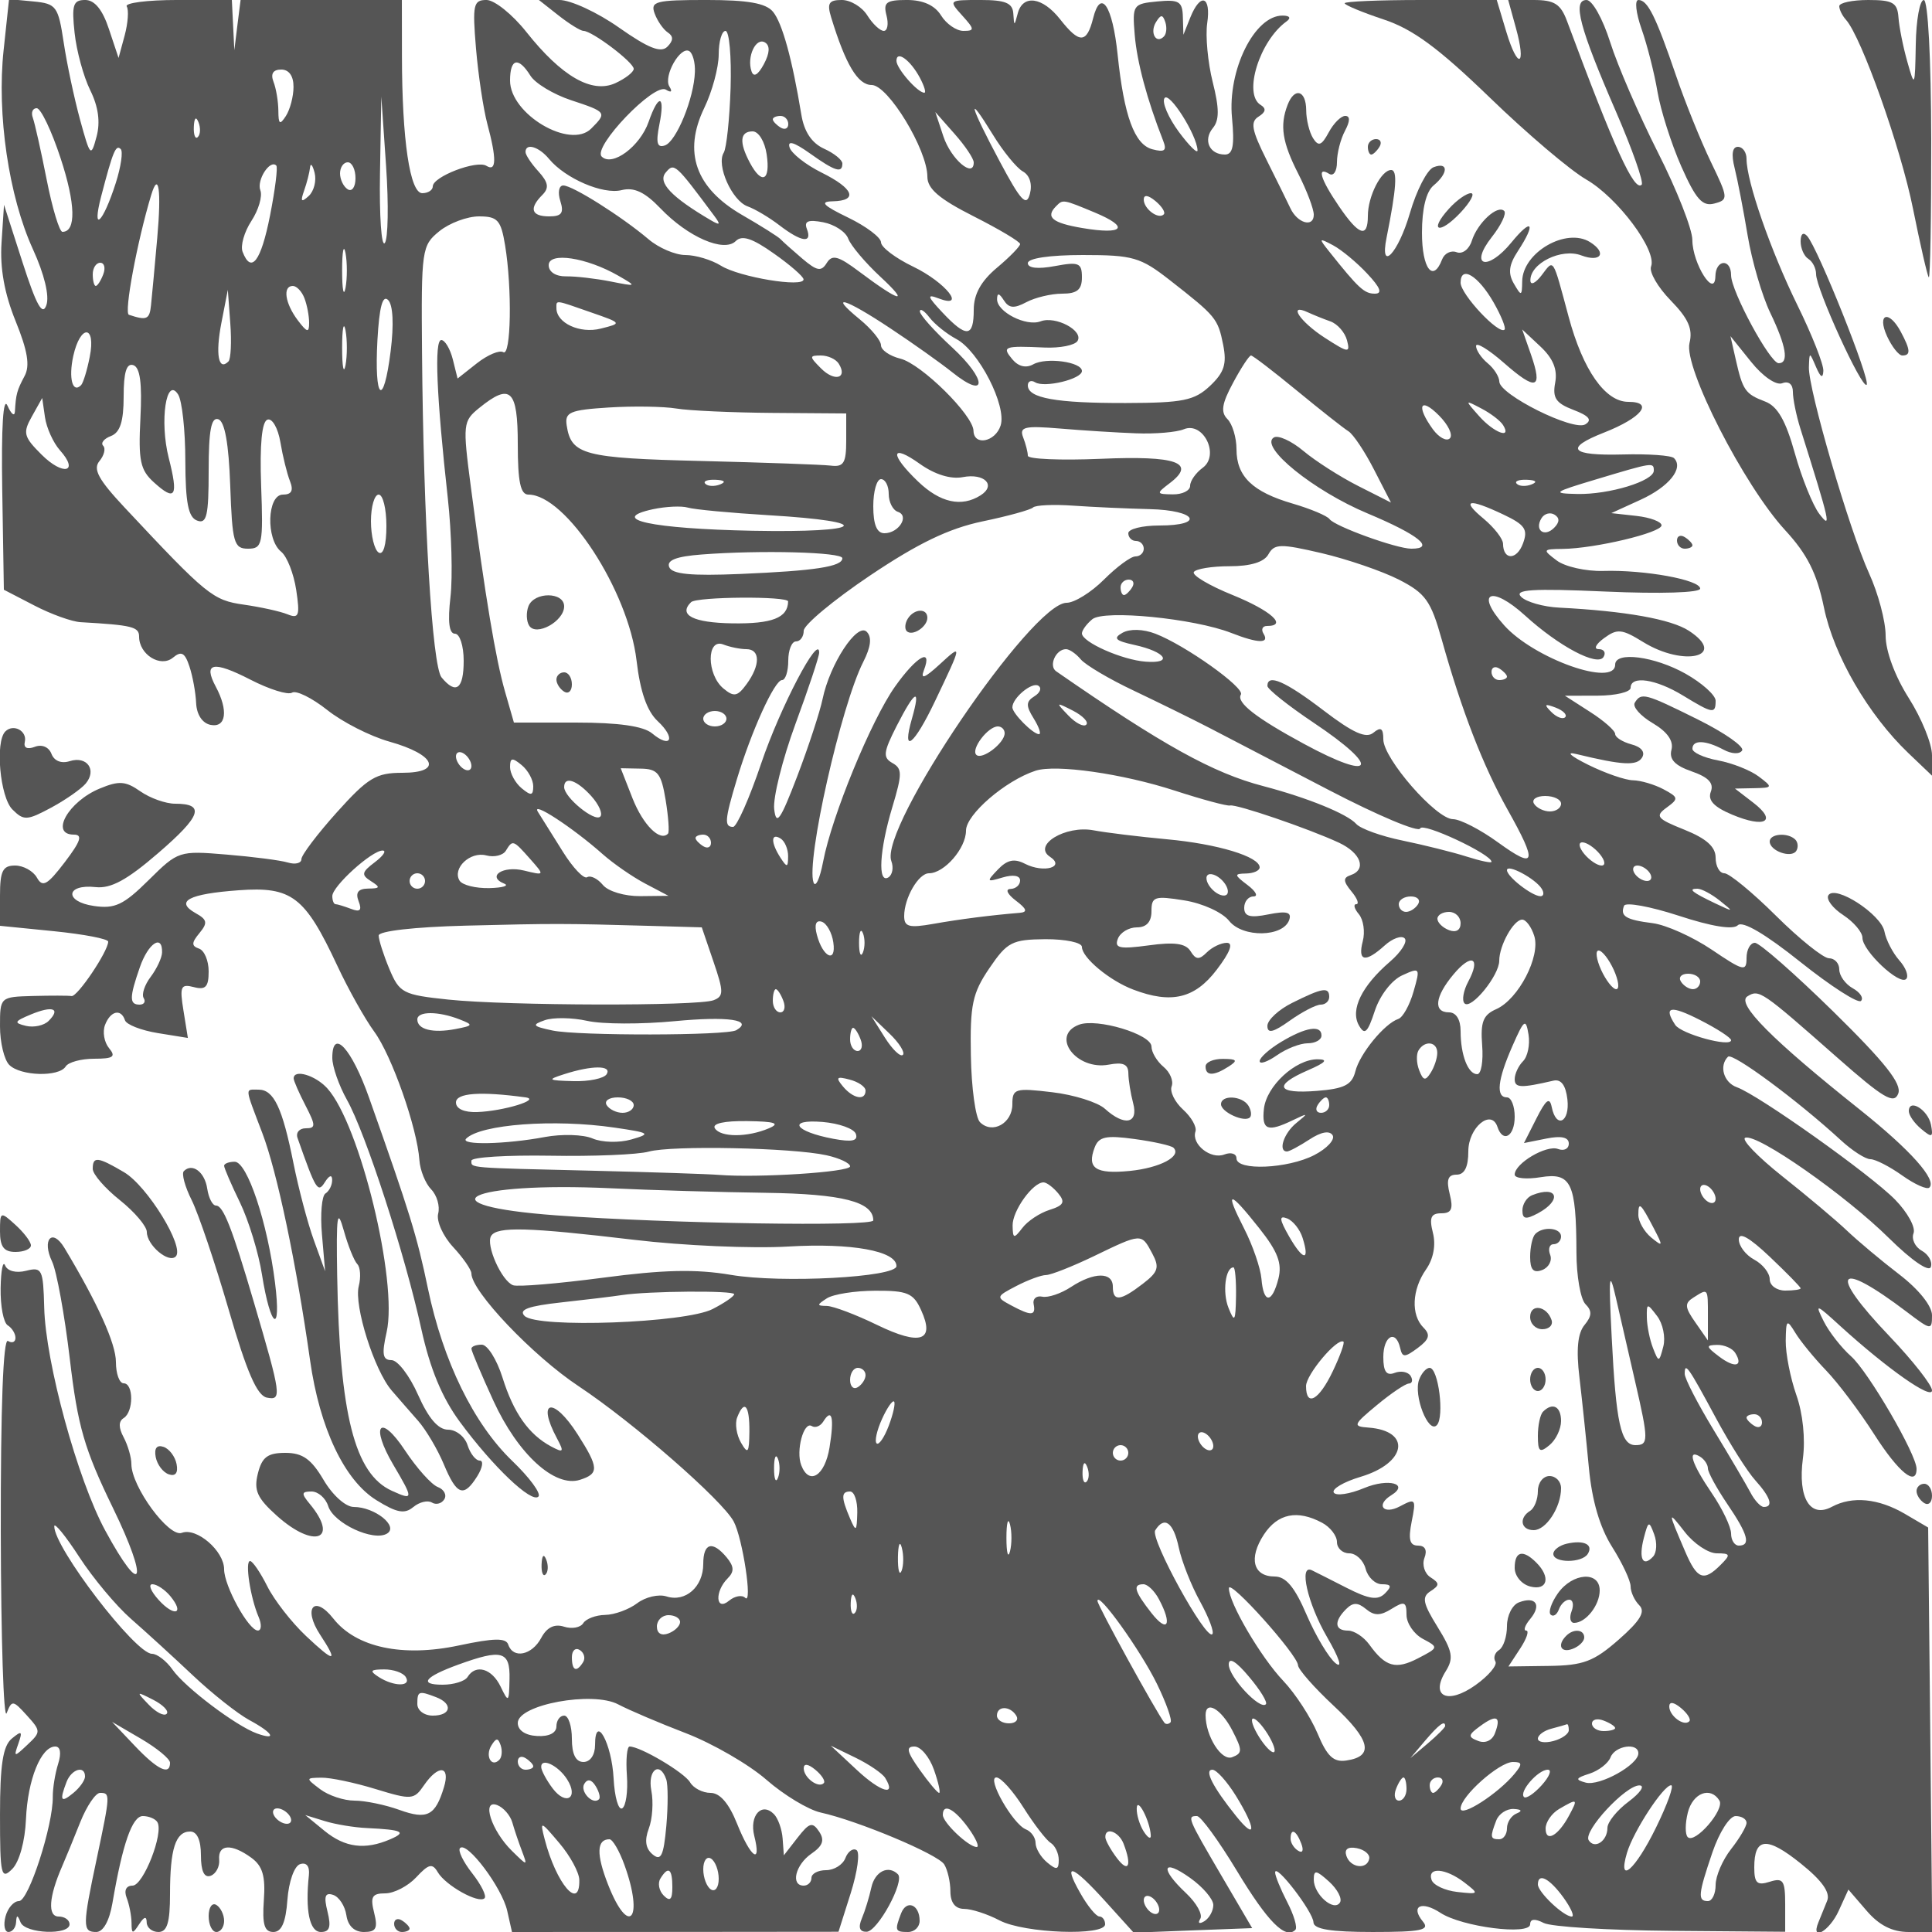<svg xmlns="http://www.w3.org/2000/svg" version="1.0" width="250" height="250" viewBox="0 0 250 250" preserveAspectRatio="xMidYMid meet">
<g transform="translate(0,250) scale(0.01,-0.01)" fill="#555555" stroke="none">
<path d="M47 24354 c-90 -834 67 -1897 379 -2579 148 -324 216 -605 174 -724 -50 -144 -129 -2 -308 553 l-240 746 -32 -489 c-22 -330 37 -659 182 -1016 156 -385 188 -578 116 -711 -99 -186 -112 -234 -125 -459 -4 -69 -47 -35 -96 75 -56 127 -81 -273 -68 -1090 l21 -1291 394 -204 c217 -113 487 -210 600 -216 667 -38 756 -60 756 -187 0 -232 278 -405 438 -272 108 90 154 66 213 -113 42 -125 81 -339 87 -475 7 -150 81 -261 187 -282 202 -40 232 186 67 495 -167 312 -34 338 449 90 243 -125 485 -201 538 -168 54 33 258 -68 455 -224 197 -157 559 -341 806 -410 596 -167 694 -403 166 -403 -339 0 -444 -63 -847 -511 -252 -281 -459 -554 -459 -607 0 -52 -79 -72 -175 -43 -96 29 -454 75 -795 103 -612 51 -625 47 -1006 -330 -326 -323 -438 -375 -710 -335 -385 56 -364 286 23 244 198 -22 407 92 811 441 557 480 611 638 218 638 -122 0 -324 72 -450 160 -191 134 -276 140 -526 36 -406 -168 -647 -596 -335 -596 118 0 90 -85 -117 -357 -226 -296 -287 -330 -360 -200 -48 86 -176 157 -283 157 -160 0 -195 -70 -195 -390 l0 -390 700 -70 c385 -39 700 -99 700 -135 -1 -125 -398 -716 -474 -704 -42 7 -267 7 -501 1 -423 -12 -425 -13 -425 -392 0 -209 54 -434 120 -500 145 -145 644 -159 730 -20 34 55 200 100 368 100 249 0 285 26 193 137 -63 76 -86 211 -52 300 70 183 207 215 258 61 19 -57 210 -131 424 -166 l390 -63 -57 354 c-51 313 -35 348 134 304 152 -40 192 2 192 203 0 139 -56 272 -125 295 -99 34 -98 76 6 201 109 132 101 174 -50 258 -272 153 -90 249 557 296 689 50 857 -79 1277 -977 142 -304 357 -688 478 -853 227 -310 555 -1244 584 -1662 9 -131 77 -301 152 -378 75 -77 116 -218 91 -314 -25 -96 61 -289 192 -431 131 -141 238 -296 238 -344 0 -230 795 -1066 1388 -1459 708 -470 1857 -1473 2006 -1750 116 -217 247 -1086 149 -988 -41 41 -135 24 -209 -37 -173 -144 -189 118 -18 289 87 87 84 153 -12 270 -185 222 -304 190 -304 -84 0 -295 -230 -498 -475 -420 -102 33 -273 -7 -380 -88 -107 -81 -294 -149 -414 -151 -121 -2 -248 -50 -284 -107 -35 -57 -147 -78 -249 -45 -125 39 -222 -9 -295 -146 -120 -224 -363 -274 -426 -87 -29 89 -182 87 -638 -10 -731 -155 -1331 -27 -1626 348 -247 314 -396 135 -172 -207 240 -366 193 -371 -181 -19 -187 176 -413 466 -502 645 -90 179 -190 325 -222 325 -69 0 3 -474 111 -725 41 -96 36 -175 -11 -174 -119 1 -436 577 -436 792 0 238 -356 545 -547 472 -167 -64 -653 598 -653 890 0 87 -45 242 -100 346 -67 125 -67 207 0 249 130 80 130 450 0 450 -55 0 -100 124 -100 275 0 238 -237 763 -667 1478 -158 262 -295 107 -159 -178 59 -124 162 -690 229 -1257 103 -877 188 -1169 560 -1934 466 -958 385 -1186 -102 -288 -357 658 -772 2174 -789 2885 -13 495 -28 527 -234 475 -130 -33 -242 -4 -272 69 -28 69 -54 -64 -58 -294 -4 -231 37 -447 92 -481 55 -34 100 -107 100 -162 0 -55 -44 -73 -97 -40 -62 38 -95 -861 -93 -2469 3 -1391 37 -2447 76 -2347 67 171 82 169 261 -29 183 -202 184 -215 7 -381 -173 -163 -179 -162 -116 17 56 161 43 170 -86 63 -114 -95 -152 -338 -152 -986 0 -782 14 -845 158 -701 92 92 166 359 178 646 22 511 195 939 379 939 67 0 81 -86 37 -225 -39 -124 -70 -315 -69 -425 5 -369 -313 -1350 -437 -1350 -68 0 -146 -90 -175 -200 -29 -110 -11 -200 38 -200 50 0 95 56 99 125 6 100 18 100 58 0 60 -148 634 -170 634 -25 0 55 -63 100 -141 100 -145 0 -128 254 45 650 48 110 154 369 236 575 83 206 197 375 255 375 134 0 133 -16 -43 -850 -186 -875 -186 -950 -7 -950 91 0 170 143 210 375 131 767 256 1125 393 1125 77 0 162 -35 188 -78 86 -139 -181 -822 -321 -822 -83 0 -113 -62 -76 -158 34 -87 62 -233 63 -325 1 -144 14 -147 98 -17 65 100 97 108 98 25 1 -69 70 -125 152 -125 113 0 150 121 150 492 0 585 72 808 261 808 89 0 139 -111 139 -308 0 -204 42 -294 125 -265 69 25 119 118 111 209 -17 201 161 211 417 24 145 -106 184 -238 161 -550 -22 -313 7 -410 123 -410 106 0 161 124 182 417 18 236 89 437 164 461 83 27 126 -27 114 -142 -49 -460 9 -736 155 -736 114 0 135 65 86 263 -50 199 -32 252 73 217 76 -25 153 -143 171 -263 20 -138 103 -217 227 -217 158 0 183 47 132 250 -52 206 -27 250 144 250 114 0 295 94 401 208 162 174 209 185 279 65 102 -172 530 -411 605 -336 29 29 -43 174 -160 323 -117 149 -188 296 -157 326 90 91 543 -512 610 -811 l62 -275 2113 1 2112 2 159 502 c87 277 121 527 74 555 -46 29 -111 -18 -144 -104 -33 -86 -146 -156 -250 -156 -104 0 -189 -45 -189 -100 0 -55 -45 -100 -100 -100 -173 0 -108 270 99 413 149 102 174 176 100 287 -86 128 -126 116 -278 -79 l-178 -229 -16 219 c-9 120 -60 262 -113 315 -159 159 -319 -20 -254 -282 97 -385 -45 -285 -222 156 -105 264 -222 400 -344 400 -101 0 -220 61 -264 136 -75 128 -643 464 -783 464 -34 0 -50 -169 -35 -375 15 -206 -13 -398 -61 -425 -49 -27 -98 146 -111 386 -23 457 -240 849 -240 434 0 -129 -62 -220 -150 -220 -100 0 -150 100 -150 300 0 165 -45 300 -100 300 -55 0 -100 -63 -100 -139 0 -86 -96 -134 -250 -125 -153 8 -250 74 -250 169 0 237 969 416 1300 240 138 -73 532 -241 876 -373 345 -133 813 -403 1041 -602 228 -199 544 -389 702 -424 484 -107 1515 -539 1599 -671 43 -69 80 -226 80 -350 1 -147 63 -225 177 -226 96 0 304 -67 461 -150 321 -167 1364 -204 1364 -49 0 55 -34 100 -75 101 -41 0 -152 135 -245 300 -237 415 -109 374 324 -105 l366 -405 766 30 767 29 -402 686 c-436 745 -443 764 -312 764 48 0 281 -319 517 -710 399 -660 627 -890 756 -762 29 30 -18 190 -105 358 -86 167 -157 340 -157 384 1 130 492 -509 496 -645 3 -89 225 -125 766 -125 627 0 743 24 651 134 -167 202 -20 275 226 114 279 -183 1161 -295 1161 -148 0 70 61 76 175 17 96 -50 839 -95 1650 -102 l1475 -12 0 355 c0 310 -26 347 -200 292 -164 -52 -200 -18 -200 187 0 389 163 402 602 49 274 -219 384 -375 342 -480 -35 -86 -86 -212 -114 -281 -105 -255 143 -115 263 150 l125 274 236 -274 c162 -189 333 -275 543 -275 l306 0 -26 2617 -27 2617 -300 176 c-343 201 -681 234 -946 92 -282 -151 -442 115 -375 624 34 253 0 585 -85 824 -77 220 -139 535 -137 700 4 276 14 284 124 104 65 -108 245 -328 399 -488 154 -160 435 -533 624 -829 314 -491 546 -679 546 -443 0 185 -626 1260 -848 1456 -124 110 -283 313 -352 450 -118 235 -105 232 212 -58 609 -554 1188 -961 1188 -834 0 68 -247 383 -550 701 -805 843 -688 1006 225 314 313 -238 325 -239 325 -43 0 121 -171 335 -425 530 -234 179 -537 434 -675 565 -137 131 -514 448 -836 703 -322 256 -538 481 -480 500 159 53 1296 -742 1863 -1303 290 -286 515 -440 538 -369 23 67 -31 162 -118 210 -87 49 -135 151 -106 226 29 76 -78 270 -237 433 -316 324 -1770 1357 -2049 1456 -171 61 -234 277 -115 395 58 58 905 -569 1459 -1079 147 -136 320 -247 384 -247 64 0 249 -95 412 -211 163 -116 321 -186 351 -156 100 99 -245 486 -897 1006 -1142 909 -1606 1376 -1458 1468 152 94 179 75 1163 -792 599 -528 735 -608 789 -466 49 126 -170 403 -840 1061 -499 489 -955 890 -1015 890 -59 0 -108 -88 -108 -197 0 -179 -39 -170 -450 108 -248 167 -592 321 -764 343 -348 44 -424 90 -371 225 19 50 337 -8 706 -128 426 -140 705 -185 766 -124 61 61 357 -113 811 -476 394 -314 746 -540 783 -503 37 37 -11 111 -107 164 -96 54 -174 163 -174 243 0 80 -60 145 -133 145 -72 0 -382 248 -686 550 -305 303 -606 550 -668 550 -62 0 -113 90 -113 201 0 141 -120 248 -403 362 -358 143 -384 175 -232 286 159 116 156 133 -40 238 -117 62 -294 114 -393 116 -100 1 -362 92 -582 201 -231 115 -294 173 -150 138 596 -145 781 -154 848 -45 44 71 -10 138 -138 171 -115 31 -210 91 -210 134 0 43 -146 172 -325 286 l-325 209 425 1 c234 1 425 47 425 102 0 162 326 114 677 -100 387 -236 423 -242 423 -68 0 72 -175 229 -389 350 -403 226 -911 292 -911 118 0 -296 -1050 76 -1437 509 -381 426 -168 525 271 126 438 -399 937 -663 1015 -537 35 56 7 102 -62 102 -69 0 -38 64 69 142 171 126 231 120 506 -50 530 -327 1100 -187 593 145 -229 150 -821 256 -1678 300 -205 10 -427 73 -494 140 -95 95 142 110 1098 68 705 -31 1219 -15 1219 38 0 114 -718 245 -1256 229 -224 -6 -494 55 -600 135 -186 140 -183 147 76 150 420 5 1280 210 1280 305 0 47 -146 102 -325 122 l-325 36 379 173 c368 168 562 409 432 539 -35 35 -333 56 -662 47 -679 -18 -763 79 -244 283 489 192 652 398 315 398 -299 0 -586 409 -772 1100 -210 781 -189 749 -348 540 -79 -104 -145 -136 -147 -71 -6 223 401 424 659 326 252 -95 336 32 113 172 -308 193 -873 -134 -878 -507 -3 -195 -11 -197 -108 -30 -78 135 -65 242 53 422 238 364 183 437 -84 111 -310 -379 -554 -312 -254 70 120 152 192 304 160 337 -86 85 -346 -155 -419 -386 -35 -111 -122 -176 -196 -148 -73 28 -157 -13 -188 -92 -118 -309 -261 -120 -261 344 0 311 54 532 150 612 194 161 194 310 0 236 -83 -32 -221 -300 -307 -597 -152 -520 -394 -773 -301 -314 128 638 144 875 59 875 -128 0 -301 -341 -301 -593 0 -294 -116 -256 -375 125 -239 351 -290 520 -125 418 55 -34 100 34 100 151 0 117 47 299 104 406 67 126 68 193 3 193 -55 0 -151 -96 -214 -214 -92 -170 -132 -185 -202 -75 -48 77 -89 240 -89 364 -2 259 -152 300 -241 67 -103 -268 -69 -484 139 -892 110 -216 200 -454 200 -529 0 -170 -212 -111 -303 85 -37 79 -175 359 -307 623 -194 388 -214 494 -104 562 94 59 102 105 25 152 -227 141 -12 830 337 1080 61 44 41 75 -51 75 -363 4 -715 -706 -655 -1323 34 -359 12 -475 -92 -475 -201 0 -285 187 -155 344 84 101 83 255 -3 595 -63 252 -95 594 -71 760 52 352 -87 401 -218 76 l-90 -225 -7 231 c-5 200 -50 227 -331 200 -314 -30 -324 -45 -292 -431 29 -353 160 -841 367 -1368 52 -131 22 -156 -138 -114 -232 61 -367 428 -450 1224 -66 637 -219 864 -317 472 -83 -329 -177 -332 -427 -14 -229 291 -484 326 -549 75 -44 -167 -46 -167 -57 0 -9 137 -103 175 -427 175 -410 0 -413 -3 -235 -200 162 -179 164 -200 16 -200 -90 0 -221 90 -289 200 -82 132 -233 200 -442 200 -267 0 -308 -31 -264 -200 29 -110 13 -200 -35 -200 -48 0 -144 90 -213 200 -68 110 -217 200 -331 200 -167 0 -193 -42 -137 -225 187 -611 345 -875 524 -875 212 0 721 -837 721 -1187 0 -156 153 -287 600 -513 330 -167 600 -328 600 -358 0 -30 -135 -169 -300 -307 -207 -174 -300 -343 -300 -544 0 -358 -94 -366 -405 -35 -195 207 -205 242 -54 184 374 -144 97 206 -324 409 -229 110 -417 252 -417 315 0 62 -191 207 -425 320 -326 158 -373 207 -200 211 334 7 273 165 -145 372 -203 101 -389 247 -413 325 -30 94 57 69 260 -75 328 -234 423 -264 423 -133 0 46 -107 133 -238 192 -159 73 -257 220 -293 441 -118 718 -247 1186 -367 1331 -92 111 -326 152 -861 152 -658 0 -728 -18 -670 -175 35 -96 112 -207 171 -246 74 -49 72 -105 -7 -184 -83 -83 -244 -20 -623 246 -280 198 -629 359 -774 359 l-265 0 254 -200 c140 -110 286 -200 323 -200 112 0 650 -407 650 -491 0 -42 -107 -125 -237 -185 -305 -139 -696 87 -1153 663 -180 227 -412 413 -515 413 -170 0 -183 -61 -136 -625 29 -344 95 -782 146 -975 123 -458 119 -627 -11 -546 -126 78 -694 -140 -694 -266 0 -48 -61 -88 -136 -88 -160 0 -262 688 -263 1775 l-1 725 -1044 0 -1043 0 -41 -325 -40 -325 -16 325 -16 325 -706 0 c-388 0 -683 -38 -654 -84 28 -46 16 -214 -27 -375 l-79 -291 -125 375 c-83 251 -185 375 -307 375 -156 0 -176 -63 -137 -425 25 -234 116 -568 203 -744 105 -213 132 -412 81 -600 -72 -269 -82 -259 -213 219 -75 275 -171 725 -212 1000 -71 469 -95 502 -391 531 l-316 30 -70 -657z m15013 173 c-101 -102 -185 51 -102 186 63 102 87 102 121 1 23 -70 15 -154 -19 -187z m-5606 -662 c-13 -404 -53 -782 -89 -841 -99 -160 106 -620 308 -694 98 -35 284 -146 415 -247 284 -217 426 -236 353 -46 -39 102 16 124 211 87 146 -28 291 -123 324 -212 33 -89 220 -311 417 -494 390 -362 251 -328 -276 68 -270 203 -349 224 -419 111 -71 -115 -126 -105 -317 57 -127 108 -253 221 -281 251 -27 30 -252 172 -500 315 -600 348 -763 811 -487 1383 103 213 187 525 187 692 0 168 40 305 88 305 49 0 78 -331 66 -735z m430 304 c-76 -141 -133 -173 -160 -90 -63 187 58 444 176 371 66 -41 61 -137 -16 -281z m-892 -100 c-11 -341 -241 -902 -389 -951 -100 -34 -118 33 -71 269 78 387 -9 410 -139 36 -111 -318 -471 -585 -607 -449 -122 122 680 959 830 866 70 -43 88 -27 46 40 -82 133 142 529 258 458 44 -28 77 -148 72 -269z m2911 -75 c57 -107 83 -194 58 -194 -87 0 -361 314 -361 413 0 141 180 11 303 -219z m-5039 26 c62 -99 298 -241 524 -316 464 -153 469 -161 262 -368 -272 -273 -1050 187 -1050 621 0 288 108 313 264 63z m-3066 -145 c0 -124 -45 -292 -98 -375 -79 -122 -97 -110 -98 67 -1 119 -29 288 -63 375 -40 104 -5 158 100 158 101 0 160 -84 159 -225z m11698 -819 c2 -52 -107 56 -243 239 -135 184 -219 380 -185 434 59 95 419 -473 428 -673z m-10517 -1201 c-44 -52 -71 353 -62 900 l17 995 62 -900 c34 -495 26 -943 -17 -995z m-4195 1098 c195 -592 203 -953 24 -953 -39 0 -131 304 -204 675 -73 371 -154 731 -179 800 -26 69 -3 125 50 125 53 0 192 -291 309 -647z m12451 -171 c89 -49 125 -164 92 -290 -45 -171 -117 -94 -391 420 -390 731 -437 913 -88 345 132 -216 307 -430 387 -475z m-10675 445 c-33 -33 -56 26 -52 131 5 117 28 141 60 61 29 -72 26 -159 -8 -192z m7640 167 c0 -58 -45 -78 -100 -44 -55 34 -100 82 -100 106 0 24 45 44 100 44 55 0 100 -48 100 -106z m2400 -496 c0 -210 -294 42 -392 335 l-105 317 248 -281 c137 -154 249 -321 249 -371z m-2679 102 c50 -340 -63 -395 -217 -107 -142 266 -130 407 35 407 77 0 158 -132 182 -300z m-8423 -368 c-167 -522 -315 -658 -189 -173 152 583 190 675 253 612 32 -32 3 -229 -64 -439z m5607 311 c211 -254 699 -464 939 -403 161 40 300 -25 501 -235 357 -373 824 -576 976 -424 80 80 214 36 492 -161 211 -148 384 -299 385 -335 3 -110 -833 29 -1069 177 -122 76 -329 138 -460 138 -130 0 -346 92 -478 205 -346 293 -982 695 -1102 695 -57 0 -74 -89 -39 -200 50 -156 18 -200 -143 -200 -232 0 -265 102 -89 278 90 90 78 161 -50 303 -93 101 -168 215 -168 252 0 121 173 70 305 -90z m-3611 -733 c-117 -592 -243 -759 -355 -468 -30 78 22 258 114 399 93 142 145 320 116 396 -51 131 124 403 206 321 22 -21 -15 -313 -81 -648z m501 254 c-97 -88 -110 -73 -60 69 36 101 70 236 77 300 6 64 33 33 59 -69 26 -102 -8 -237 -76 -300z m605 230 c0 -113 -45 -178 -100 -144 -55 34 -100 127 -100 206 0 79 45 144 100 144 55 0 100 -93 100 -206z m4643 -488 c85 -114 76 -126 -43 -57 -511 300 -692 490 -587 617 111 133 124 120 630 -560z m-7208 -281 c-33 -371 -69 -765 -81 -875 -19 -184 -55 -200 -286 -123 -66 22 107 949 288 1548 97 321 134 63 79 -550z m13024 301 c-69 -70 -259 71 -259 192 0 66 57 59 152 -20 84 -70 132 -147 107 -172z m-890 23 c454 -190 372 -290 -162 -200 -392 66 -483 142 -340 284 88 89 86 89 502 -84z m-7633 -424 c92 -559 77 -1445 -24 -1382 -49 30 -202 -35 -340 -143 l-251 -198 -62 249 c-35 137 -102 249 -149 249 -92 0 -62 -725 85 -2050 48 -440 64 -1014 34 -1275 -37 -319 -18 -475 58 -475 62 0 113 -156 113 -350 0 -367 -99 -442 -286 -216 -122 146 -235 2032 -253 4200 -11 1340 -4 1389 225 1575 130 105 360 191 512 191 241 0 284 -47 338 -375z m-2065 -550 c-24 -124 -44 -22 -44 225 0 248 20 349 44 225 23 -124 23 -326 0 -450z m13221 184 c171 -182 200 -259 98 -259 -136 0 -211 69 -590 545 -139 174 -136 180 50 81 110 -59 309 -224 442 -367z m-9692 -26 c245 -141 243 -143 -100 -75 -192 38 -451 68 -575 66 -133 -2 -225 57 -225 145 0 174 489 100 900 -136z m7136 -57 c600 -469 623 -496 692 -839 49 -247 13 -357 -171 -531 -202 -189 -348 -219 -1089 -221 -901 -2 -1268 63 -1268 228 0 54 43 72 95 40 121 -75 605 42 605 146 0 118 -461 181 -629 87 -95 -53 -193 -29 -272 65 -137 165 -109 176 416 152 200 -9 393 29 428 85 82 133 -285 328 -478 254 -185 -71 -566 122 -563 287 1 84 27 80 87 -14 66 -104 133 -110 292 -25 113 60 321 110 462 110 195 0 257 51 257 211 0 187 -40 204 -350 146 -219 -41 -350 -27 -350 38 0 63 283 105 711 105 649 0 746 -28 1125 -324z m-13800 74 c-31 -82 -75 -150 -97 -150 -21 0 -39 68 -39 150 0 83 44 150 97 150 53 0 71 -67 39 -150z m17992 -365 c98 -172 161 -329 141 -350 -73 -72 -569 457 -569 607 0 230 228 93 428 -257z m-15389 57 c34 -87 61 -231 61 -319 0 -133 -26 -127 -147 33 -165 219 -198 444 -64 444 49 0 117 -71 150 -158z m-983 -819 c-129 -130 -170 92 -92 495 l84 432 32 -435 c18 -240 7 -461 -24 -492z m2099 133 c-93 -742 -214 -639 -171 145 24 426 67 588 138 517 64 -64 76 -316 33 -662z m2595 501 c400 -139 400 -140 124 -209 -270 -69 -574 72 -574 264 0 109 -28 112 450 -55z m3873 -207 c290 -192 650 -448 800 -568 454 -363 453 -99 0 320 -233 214 -422 426 -420 469 2 43 58 8 125 -80 67 -87 223 -212 347 -278 290 -154 654 -865 573 -1119 -68 -213 -346 -268 -351 -69 -4 204 -675 866 -946 934 -138 34 -251 112 -251 173 0 61 -124 212 -275 336 -417 341 -194 276 398 -118z m5693 91 c91 -33 187 -142 214 -244 44 -169 20 -166 -290 34 -321 208 -481 451 -215 327 69 -32 200 -85 291 -117z m-12745 -566 c-24 -124 -44 -22 -44 225 0 248 20 349 44 225 23 -124 23 -326 0 -450z m-3310 107 c-34 -174 -85 -339 -112 -366 -110 -111 -164 89 -101 377 92 415 297 405 213 -11z m18963 -334 c-37 -197 9 -265 236 -352 201 -76 246 -131 154 -187 -151 -94 -1112 384 -1113 554 -1 62 -68 169 -151 237 -82 68 -150 169 -150 223 0 54 162 -45 361 -219 419 -368 506 -341 349 110 l-113 323 237 -222 c164 -154 222 -298 190 -467z m-9270 245 c117 -189 -54 -236 -228 -62 -156 156 -156 169 -3 169 91 0 195 -48 231 -107z m5928 -348 c304 -250 603 -486 666 -525 62 -38 212 -262 332 -497 l219 -426 -425 215 c-233 118 -552 322 -707 452 -156 131 -329 209 -384 175 -192 -118 514 -690 1214 -983 659 -276 882 -456 566 -456 -193 0 -993 290 -1059 383 -30 42 -243 132 -475 200 -522 152 -729 352 -729 704 0 150 -53 326 -117 390 -90 90 -73 200 73 470 104 194 208 353 232 353 23 0 290 -205 594 -455z m-14965 -356 c-28 -550 -3 -671 176 -832 277 -251 318 -183 190 319 -120 474 -32 1063 122 819 51 -80 93 -466 93 -859 2 -542 38 -729 152 -772 125 -48 150 62 150 647 0 520 33 695 125 664 83 -27 135 -315 154 -858 26 -741 48 -817 230 -817 186 0 198 56 170 816 -19 534 9 829 82 854 62 21 136 -110 167 -291 30 -181 86 -408 124 -504 49 -123 21 -175 -91 -175 -205 0 -223 -578 -23 -739 76 -61 163 -284 195 -495 50 -333 35 -375 -113 -315 -93 38 -348 94 -565 125 -401 57 -477 118 -1542 1256 -340 363 -413 498 -326 602 61 74 83 163 48 198 -35 35 10 92 101 126 118 46 164 188 164 511 0 314 37 435 125 406 88 -29 115 -235 92 -686z m4883 -339 c0 -483 35 -650 137 -650 484 0 1293 -1241 1400 -2148 47 -402 135 -654 273 -783 238 -222 173 -363 -73 -158 -113 93 -433 139 -978 139 l-809 0 -115 400 c-121 421 -257 1237 -442 2647 -107 818 -103 853 109 1025 404 327 498 238 498 -472z m-5925 -76 c256 -286 42 -336 -238 -56 -232 231 -244 281 -124 494 l133 238 36 -250 c20 -137 107 -329 193 -426z m9225 483 l950 -7 0 -350 c0 -292 -33 -346 -200 -325 -110 13 -866 40 -1680 60 -1516 37 -1679 80 -1737 459 -27 172 40 201 543 233 316 20 709 14 874 -13 165 -28 728 -53 1250 -57z m8761 -329 c-42 -43 -141 10 -219 116 -220 302 -167 426 77 181 121 -121 185 -254 142 -297z m689 171 c116 -187 -119 -99 -310 116 -189 213 -188 213 29 99 121 -63 248 -160 281 -215z m-4750 -106 c248 -10 525 14 617 52 253 106 470 -334 246 -498 -90 -66 -163 -170 -163 -233 0 -63 -101 -113 -225 -111 -214 3 -216 10 -40 144 352 266 90 359 -892 316 -519 -22 -943 -4 -943 40 0 44 -27 152 -61 239 -51 134 18 151 475 113 295 -25 739 -53 986 -62z m-2242 -567 c282 54 437 -105 230 -236 -247 -156 -522 -95 -808 179 -373 357 -357 500 25 227 192 -136 398 -200 553 -170z m8942 84 c0 -135 -579 -311 -990 -302 -333 7 -314 22 240 188 742 223 750 224 750 114z m-12081 -178 c-72 -29 -159 -26 -192 8 -33 33 26 56 131 52 117 -5 141 -28 61 -60z m2181 -124 c0 -105 53 -209 118 -231 154 -51 12 -277 -174 -277 -98 0 -144 112 -144 350 0 193 45 350 100 350 55 0 100 -86 100 -192z m8319 124 c-72 -29 -159 -26 -192 8 -33 33 26 56 131 52 117 -5 141 -28 61 -60z m-14819 -538 c0 -245 -40 -381 -100 -344 -55 34 -100 217 -100 406 0 189 45 344 100 344 55 0 100 -183 100 -406z m4950 139 c1396 -83 1245 -229 -209 -201 -1312 26 -1885 150 -1291 279 165 35 367 45 450 21 82 -25 554 -69 1050 -99z m4925 79 c608 -14 724 -212 125 -212 -220 0 -400 -45 -400 -100 0 -55 45 -100 100 -100 55 0 100 -45 100 -100 0 -55 -48 -100 -108 -100 -59 0 -242 -135 -407 -300 -165 -165 -383 -300 -483 -300 -451 0 -2431 -2919 -2268 -3343 31 -83 14 -177 -38 -210 -141 -87 -117 353 51 910 129 429 129 498 0 570 -125 71 -117 139 55 478 241 471 316 507 198 95 -135 -470 25 -348 299 227 356 747 356 748 59 475 -193 -177 -250 -198 -203 -75 116 302 -95 182 -374 -212 -309 -437 -818 -1676 -930 -2265 -42 -220 -98 -341 -124 -269 -99 273 356 2290 644 2855 99 195 113 320 44 389 -123 123 -477 -416 -571 -871 -35 -167 -182 -617 -328 -999 -218 -570 -272 -647 -298 -425 -17 148 107 644 275 1102 169 458 307 873 307 923 0 256 -505 -709 -749 -1430 -153 -454 -318 -825 -365 -825 -116 0 -109 92 49 616 188 624 488 1284 584 1284 45 0 81 113 81 250 0 138 45 250 100 250 55 0 100 62 100 138 0 76 386 397 857 714 624 419 1019 609 1455 701 329 68 624 150 655 180 31 31 264 42 519 24 255 -18 700 -38 989 -45z m4579 -70 c280 -133 321 -193 253 -375 -80 -217 -256 -218 -258 -2 -1 63 -114 208 -250 322 -300 248 -199 270 255 55z m656 -172 c-128 -128 -258 -29 -163 125 37 60 113 80 169 45 68 -42 66 -98 -6 -170z m-2009 -670 c345 -177 414 -273 555 -776 257 -917 535 -1635 850 -2197 394 -702 371 -784 -121 -428 -228 166 -491 301 -583 301 -218 0 -902 784 -902 1033 0 144 -32 165 -128 86 -94 -79 -261 -5 -644 287 -495 378 -728 480 -728 318 0 -41 269 -255 597 -475 879 -587 794 -772 -125 -274 -621 336 -877 536 -815 637 55 88 -722 641 -1107 788 -159 61 -329 65 -425 12 -126 -71 -94 -103 157 -158 403 -89 506 -243 144 -216 -305 22 -826 253 -826 366 0 39 60 122 134 183 152 126 1316 11 1798 -177 350 -137 499 -140 418 -10 -34 55 -14 100 44 100 273 0 54 198 -443 400 -302 122 -528 256 -503 298 26 41 234 75 463 75 271 0 446 53 502 154 77 138 154 140 690 15 332 -78 781 -232 998 -342z m-7201 277 c0 -109 -351 -163 -1321 -204 -639 -27 -884 -3 -920 90 -34 88 93 137 421 162 765 59 1819 31 1820 -48z m3750 -377 c-34 -55 -82 -100 -106 -100 -24 0 -44 45 -44 100 0 55 48 100 106 100 58 0 78 -45 44 -100z m-4452 -183 c-4 -212 -207 -291 -723 -283 -506 8 -701 108 -533 274 73 72 1258 80 1256 9z m-540 -617 c181 0 182 -207 3 -452 -118 -162 -164 -170 -300 -57 -218 181 -220 653 -3 570 87 -34 222 -61 300 -61z m4327 -132 c61 -73 370 -256 688 -406 317 -151 757 -367 977 -481 220 -115 916 -477 1547 -805 630 -328 1161 -552 1180 -496 28 85 923 -333 923 -432 0 -19 -146 12 -325 69 -179 57 -550 149 -825 206 -275 56 -545 153 -600 215 -116 130 -630 339 -1200 489 -654 170 -1304 531 -2684 1487 -100 70 -4 286 128 286 45 0 131 -60 191 -132z m5515 -224 c0 -24 -45 -44 -100 -44 -55 0 -100 48 -100 106 0 58 45 78 100 44 55 -34 100 -82 100 -106z m-6114 -253 c-111 -69 -113 -123 -10 -288 69 -112 100 -203 68 -203 -77 0 -344 269 -344 347 0 121 252 331 336 280 47 -29 24 -90 -50 -136z m670 -368 c-33 -34 -138 20 -233 120 -165 172 -163 175 61 61 128 -66 206 -148 172 -181z m6197 96 c-31 -30 -112 0 -180 69 -98 98 -86 110 56 56 99 -38 154 -94 124 -125z m-10853 -19 c0 -55 -67 -100 -150 -100 -82 0 -150 45 -150 100 0 55 68 100 150 100 83 0 150 -45 150 -100z m3600 -188 c0 -128 -294 -351 -367 -279 -72 73 151 367 279 367 49 0 88 -39 88 -88z m-6900 -424 c0 -55 -45 -72 -100 -38 -55 34 -100 107 -100 162 0 55 45 72 100 38 55 -34 100 -107 100 -162z m800 -262 c0 -122 -28 -127 -150 -26 -82 68 -150 192 -150 274 0 122 28 127 150 26 83 -68 150 -192 150 -274z m1713 -176 c36 -220 50 -417 31 -437 -102 -109 -323 112 -459 456 l-153 390 257 -5 c222 -3 267 -60 324 -404z m6587 120 c357 -116 680 -203 717 -193 79 21 1014 -298 1408 -481 287 -134 364 -349 150 -421 -97 -33 -95 -79 12 -209 76 -91 104 -166 63 -166 -41 0 -26 -59 34 -130 59 -72 82 -229 50 -350 -68 -262 33 -281 284 -54 101 91 217 133 258 92 41 -41 -45 -177 -190 -302 -365 -314 -515 -621 -403 -822 75 -134 113 -100 207 186 66 200 218 397 354 459 232 106 236 100 147 -210 -50 -176 -139 -335 -197 -354 -179 -60 -499 -450 -556 -679 -44 -174 -142 -224 -496 -252 -522 -42 -571 70 -117 267 230 100 267 141 125 142 -287 1 -662 -346 -695 -641 -30 -276 46 -306 377 -146 198 95 202 92 43 -37 -163 -132 -241 -369 -121 -369 29 0 160 70 290 155 151 99 260 119 300 55 34 -56 -72 -171 -236 -256 -344 -178 -1008 -207 -1008 -43 0 61 -71 83 -157 50 -177 -68 -428 133 -374 297 20 59 -52 186 -160 284 -107 97 -174 233 -148 301 27 69 -21 183 -106 253 -85 71 -155 189 -155 262 0 159 -708 371 -939 282 -374 -143 -33 -596 388 -516 184 35 251 5 252 -113 1 -88 29 -262 62 -386 71 -266 -112 -302 -366 -72 -93 84 -401 181 -683 214 -479 57 -514 46 -514 -156 0 -247 -260 -391 -419 -232 -58 58 -111 446 -118 862 -12 658 20 807 239 1130 231 340 294 372 725 376 260 1 473 -43 473 -100 0 -138 357 -436 664 -552 493 -188 796 -116 1079 255 175 229 220 350 132 350 -74 0 -191 -56 -259 -124 -99 -99 -142 -96 -210 15 -63 102 -208 122 -542 76 -377 -51 -446 -36 -399 85 31 82 142 148 246 148 125 0 189 71 189 209 0 189 39 202 425 140 238 -38 493 -155 580 -265 175 -221 702 -212 778 14 33 99 -34 117 -270 70 -237 -48 -313 -27 -313 85 0 81 54 147 119 147 66 0 32 66 -75 147 -176 133 -177 147 -19 150 96 2 175 37 175 79 0 139 -544 304 -1200 364 -357 33 -785 85 -950 116 -362 68 -791 -192 -564 -342 205 -135 -81 -215 -323 -91 -138 71 -229 52 -350 -74 -152 -159 -148 -166 62 -103 135 40 225 25 225 -39 0 -59 -56 -108 -125 -110 -70 -2 -40 -67 69 -150 144 -109 157 -150 50 -159 -367 -30 -775 -82 -1119 -143 -311 -55 -375 -38 -375 101 0 234 185 554 321 554 198 0 479 323 479 552 0 208 509 647 900 775 262 86 1128 -38 1800 -257z m-7549 -71 c99 -110 152 -230 116 -266 -73 -73 -467 250 -467 382 0 146 162 93 351 -116z m12549 -99 c0 -55 -65 -100 -144 -100 -79 0 -172 45 -206 100 -34 55 31 100 144 100 113 0 206 -45 206 -100z m-12400 -654 c138 -122 385 -293 550 -380 l300 -158 -363 -4 c-203 -2 -417 61 -486 145 -68 82 -159 127 -203 100 -43 -27 -183 120 -312 326 -128 206 -274 439 -324 517 -101 158 449 -200 838 -546z m1400 148 c0 -58 -45 -78 -100 -44 -55 34 -100 82 -100 106 0 24 45 44 100 44 55 0 100 -48 100 -106z m998 -175 c-1 -146 -14 -148 -98 -19 -127 196 -127 328 0 250 55 -34 99 -138 98 -231z m-3338 -34 c190 -215 190 -215 -79 -150 -272 67 -488 -75 -257 -169 69 -27 -18 -54 -193 -58 -176 -4 -348 39 -384 96 -98 160 137 382 345 327 102 -27 216 0 253 60 89 145 94 143 315 -106z m13840 65 c69 -84 80 -150 24 -150 -55 0 -156 68 -224 150 -69 84 -80 150 -24 150 55 0 156 -68 224 -150z m-15850 -107 c-171 -129 -178 -164 -50 -245 126 -80 120 -95 -36 -96 -129 -2 -167 -51 -124 -163 46 -118 20 -145 -97 -100 -88 33 -178 61 -201 61 -23 0 -42 47 -42 105 0 127 510 589 650 589 55 0 10 -68 -100 -151z m15100 -344 c34 -54 25 -98 -19 -96 -112 5 -431 254 -431 337 0 87 370 -110 450 -241z m1400 201 c34 -55 17 -100 -38 -100 -55 0 -128 45 -162 100 -34 55 -17 100 38 100 55 0 128 -45 162 -100z m-15850 -100 c0 -55 -45 -100 -100 -100 -55 0 -100 45 -100 100 0 55 45 100 100 100 55 0 100 -45 100 -100z m10381 -94 c25 -75 -12 -112 -87 -87 -72 24 -151 103 -175 175 -25 75 12 112 87 87 72 -24 151 -103 175 -175z m6375 -162 c183 -146 180 -148 -56 -36 -306 146 -363 192 -236 192 54 0 185 -70 292 -156z m-3906 -44 c-34 -55 -104 -100 -156 -100 -52 0 -94 45 -94 100 0 55 70 100 156 100 86 0 128 -45 94 -100z m550 -247 c0 -89 -59 -124 -150 -89 -82 31 -150 98 -150 147 0 49 68 89 150 89 83 0 150 -66 150 -147z m-10484 -34 l665 -19 151 -443 c134 -392 134 -449 1 -500 -204 -78 -2658 -72 -3430 8 -590 62 -634 85 -765 397 -76 182 -138 377 -138 432 0 58 461 111 1125 128 1154 29 1249 29 2391 -3z m2367 -213 c41 -277 -136 -195 -213 98 -35 132 -12 193 63 169 64 -21 132 -141 150 -267z m9070 83 c84 -264 -204 -819 -491 -947 -171 -75 -206 -166 -183 -468 16 -206 -12 -374 -64 -374 -119 0 -215 248 -215 558 0 148 -58 242 -150 242 -206 0 -183 203 56 489 234 282 361 223 194 -89 -64 -119 -86 -247 -49 -284 85 -85 449 361 449 552 0 198 186 532 297 532 49 0 120 -95 156 -211z m-8687 -214 c-28 -69 -50 -12 -50 125 0 138 22 194 50 125 28 -69 28 -181 0 -250z m-9069 0 c-2 -69 -68 -210 -147 -315 -79 -104 -120 -228 -91 -275 29 -47 5 -85 -53 -85 -134 0 -133 92 4 485 108 311 293 433 287 190z m18785 -225 c62 -137 77 -250 32 -250 -45 0 -133 113 -196 250 -62 138 -77 250 -32 250 45 0 133 -112 196 -250z m1118 -150 c0 -55 -42 -100 -94 -100 -52 0 -122 45 -156 100 -34 55 8 100 94 100 86 0 156 -45 156 -100z m-11864 -250 c32 -82 14 -150 -39 -150 -53 0 -97 68 -97 150 0 83 18 150 39 150 22 0 66 -67 97 -150z m-9507 -261 c-59 -59 -191 -88 -293 -64 -161 39 -153 58 64 148 282 117 390 77 229 -84z m21771 -249 c0 -97 -646 80 -723 198 -157 240 -61 258 323 62 220 -112 400 -229 400 -260z m-16453 269 c182 -71 177 -81 -54 -125 -292 -56 -493 -6 -493 124 0 109 270 109 547 1z m2784 -23 c690 66 1025 17 796 -117 -122 -71 -2046 -74 -2377 -4 -260 55 -273 73 -102 133 108 39 356 35 550 -8 193 -44 704 -45 1133 -4z m2952 -436 c-31 -31 -135 69 -232 222 l-175 278 231 -222 c128 -122 207 -248 176 -278z m8025 -82 c-59 -59 -108 -164 -108 -232 0 -114 78 -118 500 -20 100 23 160 -57 182 -241 34 -298 -145 -387 -203 -100 -27 133 -74 97 -197 -146 l-162 -320 290 58 c194 39 290 17 290 -65 0 -68 -62 -99 -139 -70 -149 57 -561 -186 -561 -331 0 -49 151 -64 336 -34 395 64 460 -73 463 -972 0 -305 53 -607 117 -671 87 -87 84 -153 -13 -270 -88 -107 -109 -318 -65 -680 34 -288 89 -813 122 -1167 40 -426 141 -771 300 -1023 132 -209 240 -439 240 -512 0 -73 51 -183 112 -244 83 -83 14 -199 -266 -445 -323 -283 -457 -334 -903 -340 l-524 -7 152 232 c84 128 119 232 78 232 -40 0 -17 69 53 152 150 181 70 297 -148 213 -85 -32 -154 -170 -154 -306 0 -136 -46 -275 -102 -310 -56 -35 -77 -101 -48 -148 29 -47 -87 -185 -257 -306 -360 -257 -591 -149 -385 180 105 168 88 258 -106 572 -191 308 -207 389 -91 463 119 77 119 103 -1 180 -76 49 -111 162 -78 250 39 101 9 160 -83 160 -108 0 -128 78 -82 311 59 294 51 305 -152 197 -214 -114 -317 17 -113 143 241 149 -37 224 -349 94 -188 -79 -366 -105 -394 -59 -29 46 128 139 350 205 593 178 658 594 99 636 -207 15 -199 36 110 292 183 152 368 277 413 278 44 2 54 46 22 99 -33 52 -125 70 -206 39 -106 -41 -147 16 -147 204 0 275 162 363 218 118 28 -125 58 -125 227 0 151 112 167 171 75 263 -165 165 -150 492 33 754 95 136 129 314 89 472 -50 198 -26 254 108 254 133 0 158 56 109 250 -46 184 -23 250 89 250 103 0 152 99 152 303 0 307 297 555 377 315 71 -213 223 -123 223 132 0 138 -45 250 -100 250 -146 0 -123 224 70 663 153 348 174 363 209 150 21 -130 -11 -285 -71 -345z m-8572 282 c32 -82 14 -150 -39 -150 -53 0 -97 68 -97 150 0 83 18 150 39 150 22 0 66 -67 97 -150z m7462 -175 c0 -69 -39 -185 -86 -258 -67 -107 -97 -100 -148 34 -36 92 -39 208 -8 258 82 134 244 111 242 -34z m-10748 -275 c-34 -55 -228 -96 -431 -90 -331 9 -344 18 -119 90 361 116 621 116 550 0z m3350 -212 c0 -135 -161 -105 -293 54 -97 117 -82 133 87 88 113 -29 206 -93 206 -142z m-4400 -88 c206 -28 -286 -178 -625 -190 -168 -6 -275 42 -275 124 0 123 315 146 900 66z m1400 -100 c0 -55 -65 -100 -144 -100 -79 0 -172 45 -206 100 -34 55 31 100 144 100 113 0 206 -45 206 -100z m9000 0 c0 -55 -48 -100 -106 -100 -58 0 -78 45 -44 100 34 55 82 100 106 100 24 0 44 -45 44 -100z m-9250 -291 c464 -68 479 -79 218 -154 -157 -45 -379 -39 -500 13 -120 52 -398 60 -618 19 -505 -95 -1104 -108 -1018 -21 187 186 1140 257 1918 143z m2000 -9 c-278 -119 -626 -119 -700 0 -38 62 122 97 419 93 361 -5 431 -29 281 -93z m1125 -74 c30 -90 -51 -107 -292 -62 -502 94 -606 255 -141 218 216 -18 411 -88 433 -156z m4110 -178 c110 -110 -175 -261 -567 -300 -441 -43 -557 34 -453 304 53 140 147 160 517 109 249 -34 475 -85 503 -113z m-4491 -97 c168 -37 306 -102 306 -144 0 -74 -1191 -151 -1700 -110 -137 11 -857 35 -1600 53 -1673 40 -1600 34 -1600 131 0 45 459 73 1019 64 561 -10 1134 14 1275 53 299 83 1855 51 2300 -47z m-785 -486 c993 -14 1391 -116 1391 -357 0 -83 -2659 -41 -4100 65 -1766 130 -1154 436 700 351 523 -25 1427 -51 2009 -59z m3784 -7 c94 -113 72 -156 -112 -214 -127 -40 -285 -145 -352 -234 -110 -143 -123 -140 -126 32 -3 190 261 558 400 558 40 0 125 -64 190 -142z m8507 -70 c0 -55 -45 -72 -100 -38 -55 34 -100 107 -100 162 0 55 45 72 100 38 55 -34 100 -107 100 -162z m-5905 -382 c239 -301 297 -454 248 -650 -83 -327 -193 -329 -220 -4 -12 139 -112 431 -224 650 -257 503 -200 504 196 4z m5108 -6 c119 -229 116 -238 -37 -113 -91 76 -166 207 -166 292 0 181 29 156 203 -179z m-4548 -117 c98 -309 8 -300 -174 17 -126 221 -133 275 -27 234 76 -29 167 -142 201 -251z m-8652 -26 c634 -76 1534 -115 2000 -87 814 48 1397 -57 1397 -253 0 -145 -1489 -225 -2141 -114 -455 77 -874 67 -1659 -37 -578 -76 -1100 -120 -1161 -97 -149 56 -356 522 -284 638 76 124 473 113 1848 -50z m15097 -628 c0 -16 -90 -29 -200 -29 -110 0 -200 66 -200 146 0 81 -90 195 -200 254 -110 59 -200 177 -200 262 0 102 135 27 400 -224 220 -209 400 -392 400 -409z m-8392 455 c99 -184 81 -242 -121 -397 -290 -223 -387 -233 -387 -37 0 193 -243 192 -542 -4 -129 -85 -296 -141 -371 -125 -76 16 -126 -27 -112 -96 31 -153 -29 -157 -292 -16 -197 106 -195 113 68 250 150 78 323 142 385 142 63 1 339 110 614 242 625 302 619 301 758 41z m1086 -559 c-6 -326 -19 -345 -97 -150 -81 200 -41 525 64 525 21 0 36 -169 33 -375z m5163 -1096 c177 -767 177 -829 5 -829 -188 0 -251 284 -307 1400 -41 807 -32 882 56 500 56 -247 167 -729 246 -1071z m-11657 1124 c0 -27 -125 -113 -279 -192 -349 -181 -2271 -251 -2433 -89 -81 81 48 128 476 175 322 35 676 78 786 95 341 52 1450 61 1450 11z m2419 -206 c183 -400 -8 -464 -569 -192 -275 134 -567 244 -650 246 -133 2 -133 13 0 99 83 53 365 98 627 98 414 2 493 -31 592 -251z m10181 -69 l0 -323 -163 234 c-137 195 -141 247 -25 320 192 122 188 127 188 -231z m-577 -402 c-54 -207 -60 -208 -133 -21 -42 107 -78 285 -80 395 -3 190 3 191 133 20 75 -98 111 -276 80 -394z m-4276 -318 c-179 -377 -347 -471 -347 -194 0 149 403 628 484 575 18 -13 -43 -184 -137 -381z m5207 235 c109 -176 -6 -201 -211 -45 -169 128 -172 146 -24 149 93 2 199 -45 235 -104z m-11254 -287 c0 -52 -45 -122 -100 -156 -55 -34 -100 8 -100 94 0 86 45 156 100 156 55 0 100 -42 100 -94z m11004 -556 c178 -330 407 -693 510 -806 196 -218 237 -344 110 -344 -42 0 -121 85 -175 190 -55 104 -268 466 -474 805 -206 339 -375 666 -375 727 0 159 43 99 404 -572z m-10704 -100 c-58 -153 -129 -255 -157 -227 -28 28 4 170 70 315 65 144 136 246 156 226 20 -20 -11 -161 -69 -314z m-1803 -75 c-3 -276 -19 -298 -108 -144 -58 100 -81 246 -51 325 93 241 162 162 159 -181z m1037 -205 c-60 -369 -264 -496 -366 -230 -72 186 32 572 136 507 45 -28 112 -2 149 58 113 182 144 53 81 -335z m12066 324 c0 -58 -45 -78 -100 -44 -55 34 -100 82 -100 106 0 24 45 44 100 44 55 0 100 -48 100 -106z m-7100 -306 c0 -55 -45 -72 -100 -38 -55 34 -100 107 -100 162 0 55 45 72 100 38 55 -34 100 -107 100 -162z m-1100 -88 c0 -55 -45 -100 -100 -100 -55 0 -100 45 -100 100 0 55 45 100 100 100 55 0 100 -45 100 -100z m-4534 -325 c-28 -69 -50 -12 -50 125 0 138 22 194 50 125 28 -69 28 -181 0 -250z m12034 124 c0 -50 113 -256 250 -459 269 -395 309 -540 150 -540 -55 0 -100 70 -100 155 0 86 -112 321 -250 524 -260 382 -322 577 -150 471 55 -34 100 -102 100 -151z m-8040 -172 c-33 -33 -56 26 -52 131 5 117 28 141 60 61 29 -72 26 -159 -8 -192z m-2967 -402 c-6 -244 -17 -252 -93 -75 -117 273 -117 350 0 350 55 0 97 -124 93 -275z m1976 -500 c-25 -96 -46 -17 -46 175 0 193 21 271 46 175 25 -96 25 -254 0 -350z m4038 371 c106 -56 193 -169 193 -250 0 -80 72 -146 159 -146 88 0 183 -90 212 -200 29 -110 124 -200 211 -200 122 0 131 -27 39 -119 -92 -92 -204 -76 -495 72 -207 106 -410 208 -451 228 -172 82 -56 -428 196 -863 159 -274 205 -415 111 -340 -88 71 -256 352 -374 625 -154 360 -269 497 -414 497 -279 0 -340 236 -140 542 179 273 433 325 753 154z m5108 -396 c177 0 183 -17 49 -150 -219 -220 -304 -187 -459 175 -227 529 -227 537 -3 250 118 -151 304 -275 413 -275z m-20520 -848 c190 -166 550 -495 800 -731 250 -236 579 -496 730 -578 308 -166 368 -270 100 -174 -271 97 -931 596 -1092 825 -79 113 -200 206 -267 206 -214 0 -1267 1374 -1264 1650 0 55 146 -124 324 -398 178 -274 479 -634 669 -800z m13558 923 c38 -179 162 -493 276 -699 113 -206 185 -396 158 -422 -82 -83 -806 1234 -739 1343 118 191 236 105 305 -222z m6137 -118 c-132 -142 -189 -26 -119 242 58 222 68 226 134 46 40 -107 33 -237 -15 -288z m-9724 -184 c-28 -68 -49 12 -47 177 3 165 25 220 50 123 26 -97 24 -232 -3 -300z m-9464 -325 c193 -233 55 -277 -151 -49 -100 111 -136 201 -79 201 57 0 160 -69 230 -152z m12794 -41 c177 -330 114 -447 -96 -180 -222 283 -247 373 -104 373 54 0 144 -87 200 -193z m1800 -855 c2 -54 210 -290 462 -525 477 -444 526 -655 163 -708 -165 -25 -249 54 -372 350 -88 209 -287 516 -444 681 -291 306 -707 1015 -703 1199 3 126 889 -862 894 -997z m-5736 675 c-33 -33 -56 26 -52 131 5 117 28 141 60 61 29 -72 26 -159 -8 -192z m3911 -917 c121 -248 200 -472 175 -497 -25 -26 -61 -28 -79 -5 -103 132 -867 1521 -866 1576 2 135 557 -638 770 -1074z m3037 972 c165 103 192 92 192 -78 0 -108 95 -248 210 -310 207 -110 207 -114 -60 -252 -289 -150 -422 -113 -631 177 -72 99 -195 181 -275 181 -174 0 -186 118 -26 278 89 89 151 89 258 1 107 -89 186 -89 332 3z m-9208 -171 c0 -49 -67 -116 -150 -147 -91 -35 -150 0 -150 89 0 81 68 147 150 147 83 0 150 -40 150 -89z m-1254 -518 c-86 -139 -146 -113 -146 63 0 86 46 128 102 93 56 -35 75 -105 44 -156z m-953 -218 c-6 -307 -13 -312 -115 -100 -113 235 -322 296 -428 125 -34 -55 -179 -100 -323 -100 -312 0 -234 101 203 260 565 205 671 176 663 -185z m9787 -328 c-77 -78 -480 354 -480 515 0 98 95 41 262 -159 145 -171 243 -332 218 -356z m-11130 353 c79 -127 -153 -127 -350 0 -122 79 -109 97 69 98 121 1 247 -43 281 -98z m-3094 -477 c-33 -34 -138 20 -233 120 -165 172 -163 175 61 61 128 -66 206 -148 172 -181z m3486 216 c223 -85 196 -239 -42 -239 -111 0 -200 67 -200 150 0 168 18 175 242 89z m16217 -313 c-69 -70 -259 71 -259 192 0 66 57 59 152 -20 84 -70 132 -147 107 -172z m-8709 74 c34 -55 -8 -100 -94 -100 -86 0 -156 45 -156 100 0 129 170 129 250 0z m2795 -190 c134 -259 133 -297 -1 -348 -138 -54 -344 272 -344 545 0 196 201 81 345 -197z m549 -260 c0 -55 -66 -13 -147 94 -81 107 -147 239 -147 294 0 55 66 13 147 -94 81 -107 147 -239 147 -294z m2850 221 c-36 -94 -124 -134 -216 -99 -136 52 -133 77 26 193 213 156 274 125 190 -94z m1556 68 c0 -21 -67 -39 -150 -39 -82 0 -150 44 -150 97 0 53 68 71 150 39 83 -31 150 -75 150 -97z m-18700 -449 c0 -169 -162 -91 -456 219 l-294 310 375 -219 c206 -121 375 -260 375 -310z m16500 475 c0 -18 -101 -120 -225 -225 l-225 -190 190 225 c180 211 260 271 260 190z m1600 -53 c0 -49 -90 -112 -200 -141 -110 -29 -200 -15 -200 31 0 46 79 104 175 129 96 25 186 51 200 57 14 7 25 -28 25 -76z m-13840 -385 c-101 -102 -185 51 -102 186 63 102 87 102 121 1 23 -70 15 -154 -19 -187z m4994 -233 c152 -246 -58 -186 -369 105 l-335 312 319 -155 c175 -85 348 -203 385 -262z m631 106 c58 -165 88 -300 67 -300 -21 0 -135 135 -252 300 -166 234 -181 300 -67 300 81 0 194 -135 252 -300z m9115 212 c0 -149 -501 -427 -681 -379 -140 38 -132 58 49 116 120 39 242 134 272 211 58 152 360 196 360 52z m-14300 -168 c0 -24 -45 -44 -100 -44 -55 0 -100 48 -100 106 0 58 45 78 100 44 55 -34 100 -82 100 -106z m439 -170 c152 -240 -15 -344 -187 -117 -80 106 -147 231 -149 276 -5 130 221 23 336 -159z m3320 -48 c-69 -70 -259 71 -259 192 0 66 57 59 152 -20 84 -70 132 -147 107 -172z m8937 119 c-212 -256 -696 -567 -696 -447 0 158 500 602 677 602 122 0 125 -27 19 -155z m-18496 -33 c0 -48 -67 -144 -150 -212 -163 -135 -183 -103 -89 142 64 167 239 219 239 70z m4645 -137 c-112 -371 -217 -425 -577 -295 -183 66 -444 120 -581 120 -137 0 -336 66 -443 147 -191 144 -190 147 15 150 115 2 430 -64 700 -147 468 -143 498 -140 628 50 185 269 343 254 258 -25z m2876 100 c24 -69 24 -340 1 -604 -35 -386 -69 -457 -177 -367 -92 76 -107 182 -50 334 47 122 62 344 33 492 -51 267 110 388 193 145z m7371 -212 c264 -428 266 -591 3 -263 -302 376 -416 600 -307 600 53 0 189 -152 304 -337z m3957 136 c-99 -110 -203 -179 -229 -152 -67 67 182 353 308 353 57 0 21 -90 -79 -201z m-12198 -181 c-79 -80 -251 101 -190 200 41 67 93 57 146 -29 45 -73 65 -150 44 -171z m5494 -110 c136 -215 294 -420 351 -455 57 -36 104 -135 104 -221 0 -128 -28 -134 -150 -32 -82 68 -150 182 -150 252 0 69 -56 149 -125 176 -169 67 -513 672 -382 672 58 0 216 -176 352 -392z m4955 242 c0 -82 -44 -150 -97 -150 -53 0 -71 68 -39 150 31 83 75 150 97 150 21 0 39 -67 39 -150z m450 50 c-34 -55 -82 -100 -106 -100 -24 0 -44 45 -44 100 0 55 48 100 106 100 58 0 78 -45 44 -100z m2425 -212 c-151 -112 -275 -266 -275 -340 0 -172 -167 -282 -243 -160 -72 118 480 713 658 709 74 -2 11 -96 -140 -209z m353 -338 c-269 -549 -501 -750 -375 -325 84 280 471 873 571 874 41 1 -48 -247 -196 -549z m821 351 c72 -116 -318 -566 -410 -473 -35 34 -34 177 1 317 64 255 294 343 409 156z m-15620 -283 c26 -92 82 -258 124 -368 75 -200 75 -200 -129 0 -266 261 -398 672 -190 592 80 -31 168 -131 195 -224z m8262 -168 c3 -55 -38 -32 -91 50 -53 83 -94 218 -91 300 5 158 172 -161 182 -350z m5412 256 c-141 -263 -303 -352 -303 -167 0 83 79 197 175 253 240 140 247 135 128 -86z m-16553 -6 c34 -55 17 -100 -38 -100 -55 0 -128 45 -162 100 -34 55 -17 100 38 100 55 0 128 -45 162 -100z m8780 -153 c98 -136 147 -247 108 -247 -105 0 -438 316 -438 415 0 157 149 81 330 -168z m7095 187 c-69 -28 -125 -114 -125 -192 0 -78 -45 -142 -100 -142 -117 0 -121 28 -39 242 33 87 134 154 225 150 103 -5 118 -26 39 -58z m-14875 -189 c458 -22 518 -51 300 -145 -327 -141 -585 -108 -850 108 l-250 205 250 -77 c138 -43 385 -84 550 -91z m17850 68 c0 -47 -90 -200 -200 -340 -110 -140 -200 -349 -200 -464 0 -115 -45 -209 -100 -209 -135 0 -127 85 59 632 89 260 222 468 300 468 78 0 141 -39 141 -87z m-15104 -738 c9 -412 -299 -51 -448 525 -63 243 -57 242 190 -50 140 -165 256 -379 258 -475z m7043 467 c110 -285 64 -384 -86 -186 -81 107 -148 228 -150 269 -6 140 175 76 236 -83z m2299 3 c34 -89 18 -129 -39 -94 -55 33 -99 103 -99 155 0 144 72 112 138 -61z m-8758 -277 c255 -705 58 -942 -212 -254 -154 392 -148 586 18 586 41 0 128 -149 194 -332z m9638 82 c-26 -147 -244 -122 -296 35 -29 86 19 122 134 100 99 -19 172 -80 162 -135z m-8418 -262 c0 -110 -45 -172 -100 -138 -55 34 -100 152 -100 262 0 110 45 172 100 138 55 -34 100 -152 100 -262z m6400 -339 c0 -75 -52 -169 -115 -209 -66 -40 -89 -27 -54 30 35 56 -48 205 -184 333 -344 323 -309 455 53 197 165 -117 300 -275 300 -351z m-7000 231 c0 -162 -30 -190 -111 -109 -61 61 -81 160 -44 220 103 168 155 130 155 -111z m8639 -198 c-77 -125 -339 104 -339 296 0 129 31 125 198 -26 108 -98 172 -220 141 -270z m1611 258 c193 -149 189 -153 -92 -122 -161 18 -311 88 -334 157 -56 171 183 152 426 -35z m1280 -193 c98 -136 147 -247 108 -247 -105 0 -438 316 -438 415 0 157 149 81 330 -168z m-5230 -159 c0 -55 -45 -72 -100 -38 -55 34 -100 107 -100 162 0 55 45 72 100 38 55 -34 100 -107 100 -162z"/>
<path d="M6838 17155 c-31 -80 -27 -193 9 -250 89 -145 453 55 453 249 0 189 -389 191 -462 1z"/>
<path d="M7200 16206 c0 -52 45 -122 100 -156 55 -34 100 8 100 94 0 86 -45 156 -100 156 -55 0 -100 -42 -100 -94z"/>
<path d="M11746 16993 c-36 -58 -42 -130 -13 -160 72 -71 267 55 267 173 0 128 -173 119 -254 -13z"/>
<path d="M16725 12025 c-179 -88 -325 -224 -325 -300 0 -103 76 -85 290 68 160 114 340 207 400 207 61 0 110 45 110 100 0 132 -86 119 -475 -75z"/>
<path d="M16575 11516 c-151 -91 -275 -202 -275 -247 0 -44 100 -10 222 75 122 86 302 156 400 156 98 0 178 45 178 100 0 142 -205 109 -525 -84z"/>
<path d="M15600 11200 c0 -125 106 -125 300 0 121 78 107 97 -75 98 -124 1 -225 -43 -225 -98z"/>
<path d="M15800 10711 c0 -102 305 -240 374 -170 25 25 16 94 -20 152 -80 129 -354 143 -354 18z"/>
<path d="M19825 9534 c-69 -28 -125 -116 -125 -196 0 -114 43 -122 200 -38 319 171 256 367 -75 234z"/>
<path d="M19867 9033 c-37 -36 -67 -170 -67 -297 0 -167 43 -213 156 -170 85 33 132 122 103 197 -29 75 -9 137 44 137 53 0 97 45 97 100 0 112 -231 136 -333 33z"/>
<path d="M19800 7958 c0 -87 71 -158 158 -158 87 0 141 53 119 119 -62 185 -277 216 -277 39z"/>
<path d="M18364 7149 c-78 -202 119 -708 229 -590 100 107 20 741 -94 741 -43 0 -104 -68 -135 -151z"/>
<path d="M19800 7150 c0 -82 45 -150 100 -150 55 0 100 68 100 150 0 83 -45 150 -100 150 -55 0 -100 -67 -100 -150z"/>
<path d="M19967 6733 c-37 -36 -67 -177 -67 -312 0 -207 24 -226 150 -121 83 68 150 209 150 312 0 189 -109 246 -233 121z"/>
<path d="M19900 5706 c0 -107 -45 -222 -100 -256 -150 -93 -120 -250 46 -250 161 0 354 297 354 543 0 87 -67 157 -150 157 -82 0 -150 -87 -150 -194z"/>
<path d="M20275 5025 c-96 -22 -175 -81 -175 -132 0 -121 371 -121 446 0 75 121 -50 182 -271 132z"/>
<path d="M19600 4712 c0 -105 89 -212 200 -241 224 -58 270 119 80 309 -174 174 -280 148 -280 -68z"/>
<path d="M20158 4381 c-84 -120 -126 -244 -92 -275 34 -31 81 0 106 69 25 69 85 125 133 125 49 0 63 -67 31 -150 -31 -83 -17 -150 33 -150 151 0 331 229 331 420 0 255 -354 229 -542 -39z"/>
<path d="M20267 3833 c-122 -121 -69 -228 83 -169 83 31 150 98 150 147 0 105 -138 118 -233 22z"/>
<path d="M17400 24958 c0 -23 226 -117 502 -209 381 -126 709 -368 1375 -1011 480 -465 1041 -941 1246 -1059 408 -234 921 -920 842 -1127 -28 -71 87 -269 254 -440 229 -235 288 -369 243 -551 -78 -312 705 -1844 1238 -2422 288 -313 410 -557 502 -1001 128 -620 571 -1384 1091 -1882 l307 -293 0 265 c0 146 -135 478 -300 738 -180 284 -300 608 -300 809 0 185 -96 547 -214 805 -256 563 -789 2388 -779 2670 7 200 7 200 93 0 58 -135 89 -151 94 -50 5 83 -146 465 -335 850 -346 704 -659 1603 -659 1894 0 86 -50 156 -112 156 -72 0 -87 -98 -42 -275 38 -151 114 -545 169 -875 55 -330 187 -780 293 -1000 206 -429 243 -650 108 -650 -112 0 -616 932 -616 1139 0 219 -199 206 -203 -14 -6 -296 -297 163 -298 469 0 141 -201 651 -446 1134 -244 483 -522 1124 -617 1425 -96 304 -232 547 -306 547 -186 0 -92 -356 380 -1443 213 -491 363 -918 333 -947 -95 -95 -353 469 -965 2115 -83 224 -164 275 -432 275 l-330 0 99 -359 c140 -504 26 -550 -124 -51 l-123 410 -984 0 c-541 0 -984 -19 -984 -42z m5662 -4917 c83 32 138 -13 138 -112 0 -91 43 -303 96 -472 389 -1236 406 -1315 246 -1107 -84 110 -227 463 -317 785 -118 424 -224 608 -384 669 -258 98 -290 144 -381 546 l-68 300 266 -331 c152 -190 325 -309 404 -278z"/>
<path d="M21242 24624 c73 -207 166 -573 206 -812 41 -240 179 -674 308 -966 188 -424 273 -520 426 -480 185 49 184 68 -45 542 -130 270 -333 772 -450 1116 -261 764 -366 976 -486 976 -51 0 -32 -169 41 -376z"/>
<path d="M23800 24920 c0 -44 39 -123 86 -175 201 -223 711 -1660 868 -2445 94 -467 186 -867 204 -888 19 -21 33 778 32 1775 -2 1059 -42 1813 -96 1813 -52 0 -99 -259 -104 -575 -10 -555 -14 -563 -109 -225 -55 193 -106 451 -115 575 -14 191 -73 225 -391 225 -206 0 -375 -36 -375 -80z"/>
<path d="M17700 23100 c0 -55 20 -100 44 -100 24 0 72 45 106 100 34 55 14 100 -44 100 -58 0 -106 -45 -106 -100z"/>
<path d="M18749 22299 c-267 -295 -124 -341 151 -49 129 138 189 250 133 250 -56 0 -184 -90 -284 -201z"/>
<path d="M23300 21876 c0 -90 45 -192 100 -226 55 -34 100 -122 100 -197 0 -191 594 -1492 654 -1432 55 54 -631 1771 -769 1924 -51 57 -85 29 -85 -69z"/>
<path d="M24418 20650 c63 -137 152 -250 198 -250 111 0 106 72 -20 307 -153 287 -312 237 -178 -57z"/>
<path d="M21700 18006 c0 -58 45 -106 100 -106 55 0 100 20 100 44 0 24 -45 72 -100 106 -55 34 -100 14 -100 -44z"/>
<path d="M21154 15907 c-32 -52 72 -170 231 -264 190 -112 273 -230 244 -344 -33 -124 43 -205 262 -281 217 -75 289 -153 247 -263 -42 -110 39 -197 275 -296 425 -179 589 -88 276 153 l-239 184 250 5 c240 5 243 11 58 151 -106 80 -342 174 -525 208 -183 34 -333 102 -333 151 0 118 169 113 401 -11 107 -58 210 -62 242 -11 30 49 -227 229 -571 400 -687 341 -734 354 -818 218z"/>
<path d="M69 15535 c-134 -133 -69 -849 91 -1009 147 -147 189 -145 502 23 187 101 389 242 448 313 146 176 15 359 -207 289 -109 -35 -202 2 -237 94 -34 89 -124 127 -216 91 -98 -37 -147 -13 -129 64 33 142 -148 239 -252 135z"/>
<path d="M22900 14111 c0 -123 282 -221 344 -121 28 45 22 111 -13 146 -96 95 -331 77 -331 -25z"/>
<path d="M23659 13415 c-31 -51 55 -167 192 -256 137 -90 249 -222 249 -294 0 -169 479 -620 566 -533 36 37 -4 146 -90 242 -85 97 -171 264 -191 371 -41 223 -639 611 -726 470z"/>
<path d="M4300 11311 c0 -113 85 -356 189 -542 242 -430 752 -2002 963 -2967 113 -514 268 -888 498 -1200 428 -581 928 -1057 1017 -968 39 38 -114 246 -339 462 -498 479 -894 1288 -1091 2232 -140 676 -236 985 -760 2464 -226 641 -477 914 -477 519z"/>
<path d="M3800 11045 c0 -30 69 -188 153 -350 134 -260 135 -295 3 -295 -82 0 -130 -56 -106 -125 238 -677 263 -717 354 -572 57 90 94 101 94 28 1 -66 -38 -144 -86 -174 -48 -29 -69 -268 -46 -530 l41 -477 -145 400 c-80 220 -199 670 -265 1000 -143 716 -254 950 -451 950 -179 0 -184 49 48 -561 193 -506 441 -1691 618 -2939 124 -880 445 -1557 860 -1813 263 -163 364 -182 476 -88 79 65 187 91 241 58 53 -33 126 -14 160 42 35 56 -3 128 -84 159 -82 31 -272 244 -424 473 -325 491 -455 328 -150 -188 262 -444 261 -462 -22 -333 -480 218 -675 986 -706 2783 -13 790 1 885 86 583 55 -198 134 -392 174 -433 40 -40 49 -169 19 -287 -63 -252 201 -1088 427 -1350 86 -99 239 -276 341 -391 102 -116 252 -369 333 -563 168 -403 258 -434 434 -152 68 110 82 200 31 200 -52 0 -123 90 -158 200 -35 110 -148 200 -252 200 -127 0 -253 146 -388 450 -109 247 -264 450 -344 450 -115 0 -128 75 -63 363 148 656 -347 2689 -768 3154 -154 170 -435 253 -435 128z"/>
<path d="M24700 10621 c0 -53 73 -157 162 -231 139 -116 156 -108 125 55 -38 194 -287 347 -287 176z"/>
<path d="M1200 9875 c0 -69 158 -251 350 -404 193 -154 350 -340 350 -413 0 -170 282 -409 374 -317 120 119 -366 911 -668 1090 -343 202 -406 209 -406 44z"/>
<path d="M2900 9915 c0 -29 92 -242 205 -475 112 -232 241 -652 285 -933 111 -699 254 -790 169 -107 -97 778 -360 1567 -522 1567 -75 0 -137 -24 -137 -52z"/>
<path d="M2379 9846 c-32 -32 14 -202 102 -377 87 -175 303 -814 479 -1419 233 -803 366 -1109 493 -1135 196 -39 188 25 -168 1235 -283 963 -396 1250 -490 1250 -45 0 -95 98 -113 217 -32 217 -193 339 -303 229z"/>
<path d="M0 9065 c0 -198 50 -265 200 -265 110 0 200 38 200 85 0 46 -90 165 -200 265 -195 177 -200 175 -200 -85z"/>
<path d="M6100 7548 c0 -29 128 -333 285 -675 316 -689 793 -1125 1119 -1022 250 80 246 156 -29 588 -315 494 -537 450 -267 -53 94 -177 85 -189 -77 -103 -289 155 -485 432 -629 892 -74 234 -194 425 -268 425 -74 0 -134 -23 -134 -52z"/>
<path d="M2015 6145 c19 -98 96 -199 170 -223 86 -29 122 19 100 133 -19 98 -96 199 -170 223 -86 29 -122 -19 -100 -133z"/>
<path d="M3337 5933 c-55 -219 -10 -318 249 -550 481 -429 808 -308 422 157 -112 135 -108 160 23 160 86 0 183 -85 216 -189 70 -223 587 -463 762 -355 153 94 -160 344 -431 344 -105 0 -274 151 -391 350 -160 271 -272 350 -495 350 -229 0 -302 -55 -355 -267z"/>
<path d="M24800 5706 c0 -52 45 -122 100 -156 55 -34 100 8 100 94 0 86 -45 156 -100 156 -55 0 -100 -42 -100 -94z"/>
<path d="M7008 4758 c-4 -105 19 -164 52 -131 34 33 37 120 8 192 -32 80 -55 56 -60 -61z"/>
<path d="M11275 575 c-27 -124 -82 -304 -123 -400 -49 -117 -29 -174 62 -172 143 4 496 653 405 744 -124 124 -299 36 -344 -172z"/>
<path d="M2700 206 c0 -113 45 -206 100 -206 55 0 100 65 100 144 0 79 -45 172 -100 206 -55 34 -100 -31 -100 -144z"/>
<path d="M11660 241 c-85 -223 -78 -241 90 -241 83 0 150 65 150 144 0 212 -169 280 -240 97z"/>
<path d="M5100 106 c0 -58 45 -106 100 -106 55 0 100 20 100 44 0 24 -45 72 -100 106 -55 34 -100 14 -100 -44z"/>
</g>
</svg>